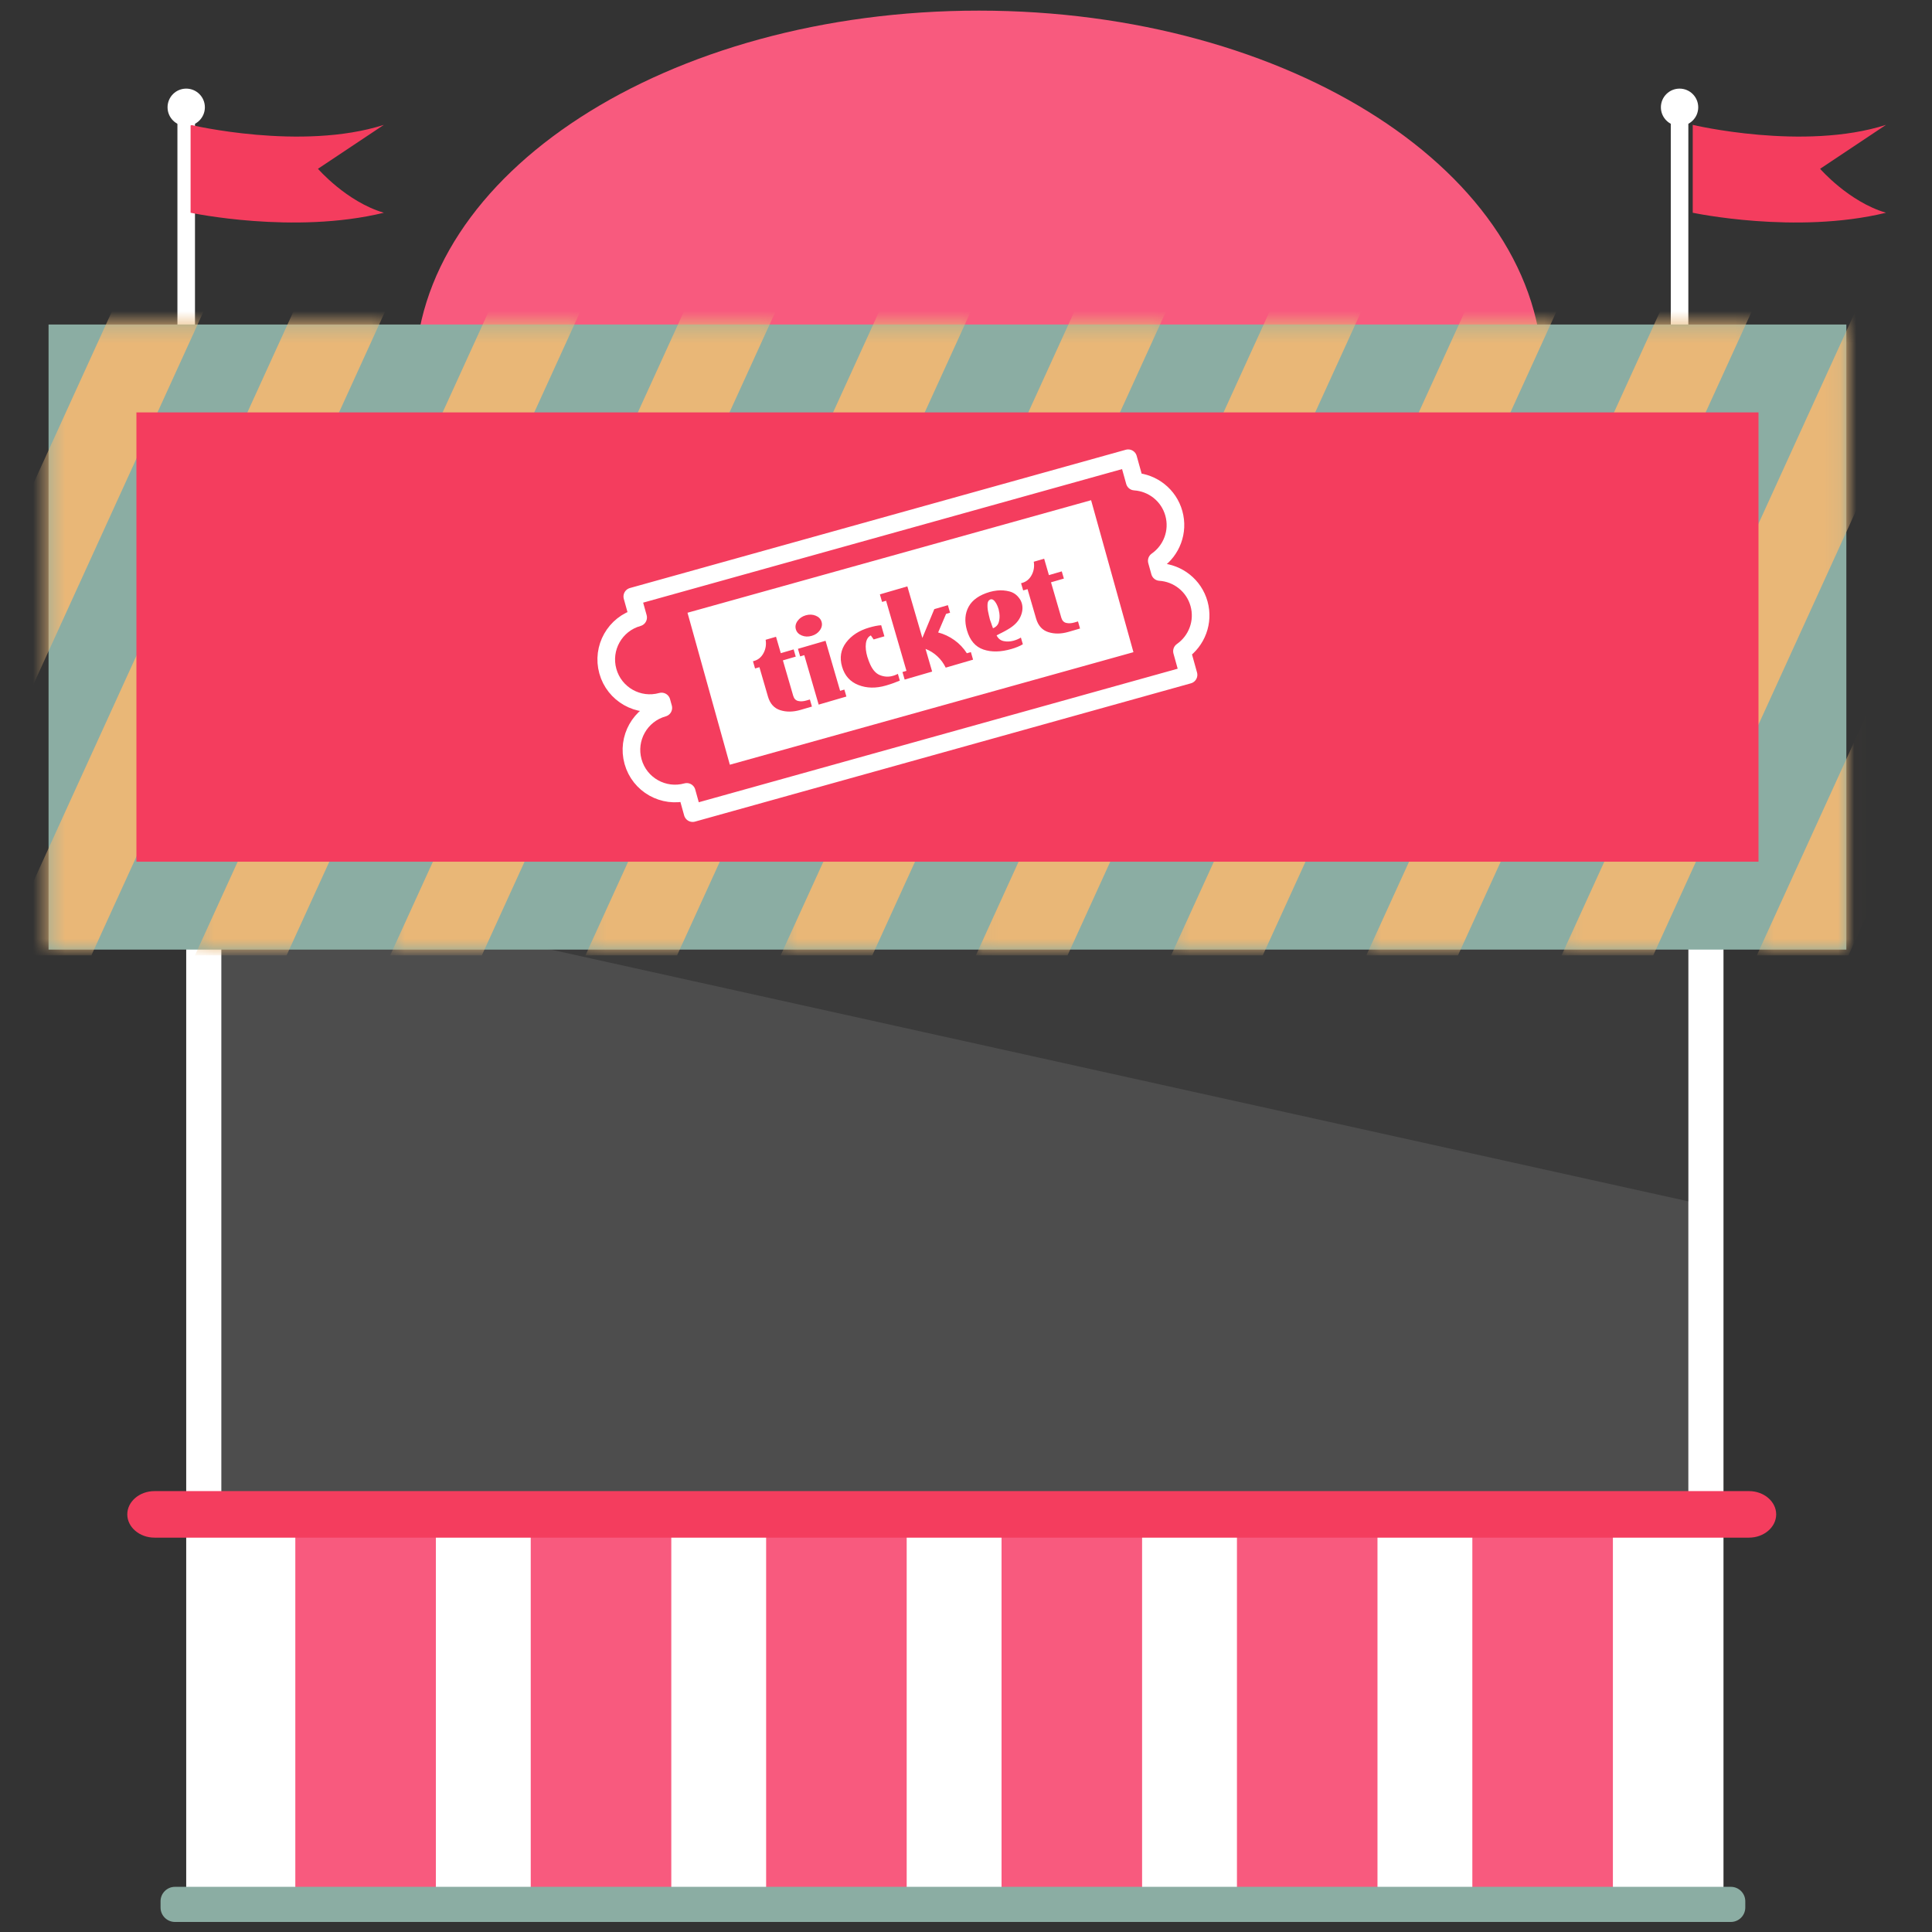 <?xml version="1.0" encoding="UTF-8"?>
<svg width="120px" height="120px" viewBox="0 0 120 120" version="1.1" xmlns="http://www.w3.org/2000/svg" xmlns:xlink="http://www.w3.org/1999/xlink">
    <rect x="0" y="0" width="120" height="120" fill="#333333" stroke="none"/>
    <!-- Generator: Sketch 51.1 (57501) - http://www.bohemiancoding.com/sketch -->
    <title>Shop1</title>
    <desc>Created with Sketch.</desc>
    <defs>
        <polygon id="path-1" points="0.467 0.34 10.412 0.34 10.412 39.165 0.467 39.165"></polygon>
        <polygon id="path-3" points="0.467 0.34 21.688 0.34 21.688 39.165 0.467 39.165"></polygon>
        <polygon id="path-5" points="0.335 0.34 24.587 0.34 24.587 39.165 0.335 39.165"></polygon>
        <polygon id="path-7" points="0.597 0.34 24.85 0.34 24.85 39.165 0.597 39.165"></polygon>
        <polygon id="path-9" points="0.201 0.34 24.453 0.34 24.453 39.165 0.201 39.165"></polygon>
        <polygon id="path-11" points="0.463 0.34 24.716 0.34 24.716 39.165 0.463 39.165"></polygon>
        <polygon id="path-13" points="0.066 0.34 24.319 0.34 24.319 39.165 0.066 39.165"></polygon>
        <polygon id="path-15" points="0.329 0.34 24.581 0.34 24.581 39.165 0.329 39.165"></polygon>
        <polygon id="path-17" points="0.591 0.34 24.844 0.34 24.844 39.165 0.591 39.165"></polygon>
        <polygon id="path-19" points="0.195 0.34 17.88 0.34 17.88 39.165 0.195 39.165"></polygon>
        <polygon id="path-21" points="0.458 0.34 6.017 0.34 6.017 39.165 0.458 39.165"></polygon>
    </defs>
    <g id="Shop1" stroke="none" stroke-width="1" fill="none" fill-rule="evenodd">
        <g id="Page-1" transform="translate(2, 0)">
            <polygon id="Fill-1" fill="#FFFFFF" points="9.566 118.284 105.049 118.284 105.049 34.228 9.566 34.228"></polygon>
            <polygon id="Fill-2" fill="#F85A7E" points="16.343 118.284 25.073 118.284 25.073 34.228 16.343 34.228"></polygon>
            <polygon id="Fill-3" fill="#F85A7E" points="30.965 118.284 39.695 118.284 39.695 34.228 30.965 34.228"></polygon>
            <polygon id="Fill-4" fill="#F85A7E" points="45.586 118.284 54.316 118.284 54.316 34.228 45.586 34.228"></polygon>
            <polygon id="Fill-5" fill="#F85A7E" points="60.208 118.284 68.937 118.284 68.937 34.228 60.208 34.228"></polygon>
            <polygon id="Fill-6" fill="#F85A7E" points="74.829 118.284 83.558 118.284 83.558 34.228 74.829 34.228"></polygon>
            <polygon id="Fill-7" fill="#F85A7E" points="89.45 118.284 98.18 118.284 98.18 34.228 89.45 34.228"></polygon>
            <polygon id="Fill-8" fill="#4D4D4D" points="11.748 94.268 102.866 94.268 102.866 42.415 11.748 42.415"></polygon>
            <g id="Group-27" transform="translate(1, 0.036)">
                <polygon id="Fill-9" fill="#000000" opacity="0.232" points="101.866 74.583 6.929 53.569 6.929 50.567 101.866 50.567"></polygon>
                <path d="M9.111,35.876 C9.111,36.301 8.866,36.649 8.566,36.649 C8.266,36.649 8.02,36.301 8.02,35.876 L8.02,7.4 C8.02,6.976 8.266,6.628 8.566,6.628 C8.866,6.628 9.111,6.976 9.111,7.4 L9.111,35.876 Z" id="Fill-11" fill="#FFFFFF"></path>
                <path d="M20.842,13.178 C15.25,14.542 8.838,13.178 8.838,13.178 L8.838,7.72 C8.838,7.72 15.726,9.357 20.842,7.72 C19.253,8.78 16.75,10.448 16.75,10.448 C16.75,10.448 18.523,12.496 20.842,13.178" id="Fill-13" fill="#F43D5E"></path>
                <path d="M9.725,6.628 C9.725,7.269 9.206,7.788 8.566,7.788 C7.926,7.788 7.407,7.269 7.407,6.628 C7.407,5.987 7.926,5.468 8.566,5.468 C9.206,5.468 9.725,5.987 9.725,6.628" id="Fill-15" fill="#FFFFFF"></path>
                <path d="M101.866,35.876 C101.866,36.301 101.621,36.649 101.321,36.649 C101.02,36.649 100.775,36.301 100.775,35.876 L100.775,7.4 C100.775,6.976 101.02,6.628 101.321,6.628 C101.621,6.628 101.866,6.976 101.866,7.4 L101.866,35.876 Z" id="Fill-17" fill="#FFFFFF"></path>
                <path d="M114.143,13.178 C108.551,14.542 102.139,13.178 102.139,13.178 L102.139,7.72 C102.139,7.72 109.027,9.357 114.143,7.72 C112.553,8.78 110.051,10.448 110.051,10.448 C110.051,10.448 111.824,12.496 114.143,13.178" id="Fill-19" fill="#F43D5E"></path>
                <path d="M102.48,6.628 C102.48,7.269 101.961,7.788 101.321,7.788 C100.681,7.788 100.161,7.269 100.161,6.628 C100.161,5.987 100.681,5.468 101.321,5.468 C101.961,5.468 102.48,5.987 102.48,6.628" id="Fill-21" fill="#FFFFFF"></path>
                <path d="M92.815,23.276 C92.815,35.786 77.138,45.927 57.8,45.927 C38.461,45.927 22.783,35.786 22.783,23.276 C22.783,10.765 38.461,0.624 57.8,0.624 C77.138,0.624 92.815,10.765 92.815,23.276" id="Fill-23" fill="#F85A7E"></path>
                <polygon id="Fill-25" fill="#8BADA3" points="0.016 58.945 111.68 58.945 111.68 20.12 0.016 20.12"></polygon>
            </g>
            <g id="Group-61" transform="translate(0.549, 19.816)">
                <g id="Group-30">
                    <mask id="mask-2" fill="white">
                        <use xlink:href="#path-1"></use>
                    </mask>
                    <g id="Clip-29"></g>
                    <polygon id="Fill-28" fill="#E9B777" mask="url(#mask-2)" points="-8.149 39.52 -13.841 39.52 4.72 -1.17 10.412 -1.17"></polygon>
                </g>
                <g id="Group-33">
                    <mask id="mask-4" fill="white">
                        <use xlink:href="#path-3"></use>
                    </mask>
                    <g id="Clip-32"></g>
                    <polygon id="Fill-31" fill="#E9B777" mask="url(#mask-4)" points="3.128 39.52 -2.564 39.52 15.996 -1.17 21.688 -1.17"></polygon>
                </g>
                <g id="Group-36" transform="translate(9.227, 0)">
                    <mask id="mask-6" fill="white">
                        <use xlink:href="#path-5"></use>
                    </mask>
                    <g id="Clip-35"></g>
                    <polygon id="Fill-34" fill="#E9B777" mask="url(#mask-6)" points="6.026 39.52 0.335 39.52 18.895 -1.17 24.587 -1.17"></polygon>
                </g>
                <g id="Group-39" transform="translate(21.091, 0)">
                    <mask id="mask-8" fill="white">
                        <use xlink:href="#path-7"></use>
                    </mask>
                    <g id="Clip-38"></g>
                    <polygon id="Fill-37" fill="#E9B777" mask="url(#mask-8)" points="6.289 39.52 0.597 39.52 19.158 -1.17 24.85 -1.17"></polygon>
                </g>
                <g id="Group-42" transform="translate(33.614, 0)">
                    <mask id="mask-10" fill="white">
                        <use xlink:href="#path-9"></use>
                    </mask>
                    <g id="Clip-41"></g>
                    <polygon id="Fill-40" fill="#E9B777" mask="url(#mask-10)" points="5.893 39.52 0.201 39.52 18.761 -1.17 24.453 -1.17"></polygon>
                </g>
                <g id="Group-45" transform="translate(45.477, 0)">
                    <mask id="mask-12" fill="white">
                        <use xlink:href="#path-11"></use>
                    </mask>
                    <g id="Clip-44"></g>
                    <polygon id="Fill-43" fill="#E9B777" mask="url(#mask-12)" points="6.155 39.52 0.463 39.52 19.023 -1.17 24.716 -1.17"></polygon>
                </g>
                <g id="Group-48" transform="translate(58, 0)">
                    <mask id="mask-14" fill="white">
                        <use xlink:href="#path-13"></use>
                    </mask>
                    <g id="Clip-47"></g>
                    <polygon id="Fill-46" fill="#E9B777" mask="url(#mask-14)" points="5.759 39.52 0.066 39.52 18.627 -1.17 24.319 -1.17"></polygon>
                </g>
                <g id="Group-51" transform="translate(69.864, 0)">
                    <mask id="mask-16" fill="white">
                        <use xlink:href="#path-15"></use>
                    </mask>
                    <g id="Clip-50"></g>
                    <polygon id="Fill-49" fill="#E9B777" mask="url(#mask-16)" points="6.021 39.52 0.329 39.52 18.889 -1.17 24.581 -1.17"></polygon>
                </g>
                <g id="Group-54" transform="translate(81.727, 0)">
                    <mask id="mask-18" fill="white">
                        <use xlink:href="#path-17"></use>
                    </mask>
                    <g id="Clip-53"></g>
                    <polygon id="Fill-52" fill="#E9B777" mask="url(#mask-18)" points="6.283 39.52 0.591 39.52 19.152 -1.17 24.844 -1.17"></polygon>
                </g>
                <g id="Group-57" transform="translate(94.25, 0)">
                    <mask id="mask-20" fill="white">
                        <use xlink:href="#path-19"></use>
                    </mask>
                    <g id="Clip-56"></g>
                    <polygon id="Fill-55" fill="#E9B777" mask="url(#mask-20)" points="5.887 39.52 0.195 39.52 18.756 -1.17 24.447 -1.17"></polygon>
                </g>
                <g id="Group-60" transform="translate(106.114, 0)">
                    <mask id="mask-22" fill="white">
                        <use xlink:href="#path-21"></use>
                    </mask>
                    <g id="Clip-59"></g>
                    <polygon id="Fill-58" fill="#E9B777" mask="url(#mask-22)" points="6.149 39.52 0.458 39.52 19.018 -1.17 24.71 -1.17"></polygon>
                </g>
            </g>
            <g id="Group-69" transform="translate(5.822, 25.091)">
                <polygon id="Fill-62" fill="#F43D5E" points="0.651 28.431 101.401 28.431 101.401 0.524 0.651 0.524"></polygon>
                <path d="M100.581,93.39 C100.581,93.883 100.178,94.285 99.686,94.285 L3.045,94.285 C2.553,94.285 2.15,93.883 2.15,93.39 L2.15,92.998 C2.15,92.506 2.553,92.103 3.045,92.103 L99.686,92.103 C100.178,92.103 100.581,92.506 100.581,92.998 L100.581,93.39 Z" id="Fill-64" fill="#8BADA3"></path>
                <path d="M102.5,68.969 C102.5,69.764 101.74,70.415 100.81,70.415 L1.775,70.415 C0.845,70.415 0.084,69.764 0.084,68.969 C0.084,68.174 0.845,67.524 1.775,67.524 L100.81,67.524 C101.74,67.524 102.5,68.174 102.5,68.969" id="Fill-65" fill="#F43D5E"></path>
                <path d="M64.22,10.436 L64.027,9.742 C64.945,9.103 65.405,7.934 65.088,6.796 C64.771,5.656 63.771,4.895 62.656,4.821 L62.252,3.371 L31.451,11.96 L31.814,13.262 C30.373,13.664 29.531,15.157 29.933,16.599 C30.334,18.039 31.828,18.883 33.268,18.48 L33.378,18.876 C31.938,19.278 31.096,20.772 31.498,22.213 C31.898,23.654 33.392,24.496 34.833,24.095 L35.2,25.413 L66,16.824 L65.592,15.357 C66.509,14.717 66.969,13.548 66.652,12.409 C66.335,11.271 65.336,10.508 64.22,10.436 Z" id="Stroke-66" stroke="#FFFFFF" stroke-width="1.095" stroke-linejoin="round"></path>
                <path d="M54.215,13.548 C54.267,13.37 54.277,13.185 54.25,12.997 C54.248,12.992 54.248,12.985 54.248,12.978 C54.248,12.97 54.247,12.961 54.244,12.952 C54.239,12.932 54.234,12.913 54.232,12.895 C54.229,12.878 54.225,12.859 54.219,12.84 C54.22,12.822 54.217,12.807 54.213,12.789 C54.208,12.772 54.202,12.755 54.198,12.735 C54.144,12.553 54.074,12.405 53.987,12.287 C53.9,12.169 53.814,12.118 53.728,12.132 C53.722,12.133 53.719,12.135 53.717,12.135 C53.714,12.135 53.71,12.137 53.706,12.138 C53.701,12.14 53.693,12.142 53.684,12.145 C53.674,12.148 53.667,12.152 53.664,12.159 C53.626,12.175 53.595,12.202 53.57,12.242 C53.543,12.281 53.527,12.333 53.519,12.399 C53.505,12.551 53.515,12.71 53.545,12.873 C53.577,13.036 53.617,13.208 53.664,13.391 C53.67,13.41 53.682,13.446 53.701,13.5 C53.718,13.553 53.737,13.605 53.759,13.657 C53.763,13.672 53.767,13.686 53.77,13.697 C53.774,13.709 53.777,13.721 53.78,13.73 C53.796,13.774 53.813,13.813 53.825,13.848 C53.839,13.885 53.848,13.912 53.854,13.931 C54.043,13.856 54.164,13.727 54.215,13.548" id="Fill-67" fill="#FFFFFF"></path>
                <path d="M58.544,14.156 C58.094,14.287 57.679,14.293 57.297,14.173 C56.915,14.054 56.66,13.772 56.531,13.327 L56,11.502 L55.729,11.581 L55.598,11.134 C55.604,11.132 55.61,11.13 55.617,11.128 C55.624,11.127 55.633,11.123 55.643,11.121 C55.653,11.118 55.66,11.116 55.665,11.115 C55.67,11.113 55.674,11.111 55.68,11.111 C55.933,11.036 56.126,10.873 56.26,10.619 C56.393,10.366 56.436,10.093 56.387,9.799 L57.032,9.611 L57.328,10.631 L58.126,10.398 L58.257,10.845 L57.458,11.077 L58.098,13.277 C58.15,13.457 58.253,13.565 58.406,13.6 C58.559,13.635 58.726,13.626 58.908,13.573 L59.134,13.507 L59.262,13.947 L58.544,14.156 Z M55.374,15.09 C55.257,15.138 55.133,15.181 55.007,15.217 C54.342,15.411 53.76,15.423 53.261,15.253 C52.761,15.083 52.42,14.686 52.238,14.06 C52.076,13.503 52.111,13.014 52.343,12.59 C52.575,12.168 53.013,11.862 53.658,11.674 C53.731,11.653 53.807,11.636 53.885,11.621 C53.963,11.607 54.043,11.595 54.125,11.586 C54.378,11.561 54.629,11.581 54.878,11.645 C55.127,11.711 55.328,11.849 55.479,12.059 C55.52,12.11 55.554,12.164 55.581,12.22 C55.608,12.275 55.631,12.335 55.649,12.399 C55.721,12.665 55.687,12.945 55.548,13.239 C55.409,13.535 55.15,13.79 54.773,14.005 C54.714,14.039 54.657,14.072 54.6,14.104 C54.543,14.136 54.487,14.166 54.431,14.193 C54.407,14.205 54.387,14.216 54.369,14.226 C54.351,14.237 54.332,14.246 54.313,14.251 C54.276,14.272 54.239,14.293 54.199,14.312 C54.16,14.332 54.119,14.353 54.078,14.374 C54.178,14.574 54.327,14.692 54.523,14.73 C54.719,14.769 54.916,14.761 55.113,14.709 C55.123,14.707 55.131,14.704 55.139,14.702 C55.146,14.699 55.154,14.697 55.164,14.694 C55.243,14.672 55.318,14.645 55.391,14.612 C55.464,14.581 55.529,14.547 55.587,14.508 L55.709,14.926 C55.605,14.988 55.494,15.043 55.374,15.09 Z M50.918,16.377 C50.785,16.103 50.61,15.867 50.393,15.667 C50.176,15.467 49.934,15.317 49.665,15.214 L50.075,16.622 L48.368,17.119 L48.232,16.65 L48.48,16.577 L47.214,12.223 L46.965,12.296 L46.829,11.827 L48.535,11.33 L49.467,14.533 L50.209,12.743 L51.053,12.497 L51.189,12.966 L50.94,13.039 L50.448,14.192 C50.81,14.287 51.147,14.446 51.457,14.668 C51.769,14.891 52.026,15.163 52.231,15.485 L52.481,15.412 L52.617,15.882 L50.918,16.377 Z M47.677,17.336 C47.533,17.388 47.375,17.439 47.204,17.489 C46.584,17.67 46.015,17.659 45.498,17.457 C44.981,17.255 44.641,16.876 44.48,16.319 C44.316,15.758 44.4,15.257 44.73,14.818 C45.062,14.381 45.537,14.071 46.158,13.891 C46.294,13.851 46.425,13.818 46.55,13.792 C46.675,13.767 46.794,13.75 46.91,13.743 L47.109,14.432 L46.443,14.626 L46.266,14.376 C46.096,14.462 45.994,14.628 45.961,14.87 C45.929,15.112 45.959,15.392 46.051,15.71 C46.057,15.73 46.063,15.748 46.071,15.764 C46.078,15.781 46.084,15.799 46.09,15.818 C46.102,15.857 46.115,15.896 46.128,15.934 C46.142,15.973 46.156,16.011 46.173,16.048 C46.337,16.467 46.554,16.73 46.825,16.84 C47.095,16.95 47.364,16.966 47.633,16.888 C47.637,16.887 47.644,16.885 47.651,16.883 C47.658,16.88 47.665,16.878 47.67,16.877 C47.675,16.876 47.681,16.873 47.687,16.871 C47.695,16.869 47.701,16.867 47.707,16.866 C47.75,16.854 47.793,16.836 47.835,16.817 C47.877,16.797 47.914,16.779 47.947,16.764 L48.068,17.182 C47.95,17.232 47.82,17.283 47.677,17.336 Z M43.027,18.674 L42.134,15.603 L41.877,15.678 L41.74,15.208 L43.454,14.709 L44.359,17.817 L44.623,17.74 L44.749,18.172 L43.027,18.674 Z M41.891,19.005 C41.442,19.135 41.026,19.141 40.644,19.021 C40.263,18.902 40.007,18.62 39.878,18.176 L39.347,16.35 L39.076,16.429 L38.946,15.983 C38.95,15.981 38.956,15.979 38.964,15.977 C38.972,15.975 38.979,15.972 38.989,15.969 C38.999,15.966 39.006,15.964 39.012,15.963 C39.016,15.961 39.022,15.959 39.026,15.959 C39.28,15.884 39.473,15.721 39.606,15.467 C39.739,15.214 39.782,14.94 39.733,14.647 L40.378,14.46 L40.675,15.478 L41.473,15.245 L41.603,15.693 L40.805,15.926 L41.445,18.124 C41.497,18.305 41.6,18.413 41.753,18.448 C41.907,18.483 42.073,18.474 42.254,18.421 L42.481,18.356 L42.609,18.795 L41.891,19.005 Z M41.714,13.479 C41.834,13.309 42.004,13.192 42.224,13.127 C42.444,13.064 42.65,13.071 42.843,13.15 C43.036,13.229 43.156,13.356 43.208,13.532 C43.259,13.708 43.225,13.881 43.105,14.052 C42.985,14.223 42.815,14.339 42.595,14.403 C42.375,14.467 42.169,14.46 41.976,14.38 C41.783,14.301 41.662,14.173 41.611,13.999 C41.559,13.823 41.593,13.648 41.714,13.479 Z M59.948,5.978 L34.88,12.968 L37.51,22.407 L62.578,15.417 L59.948,5.978 Z" id="Fill-68" fill="#FFFFFF"></path>
            </g>
        </g>
    </g>
</svg>
